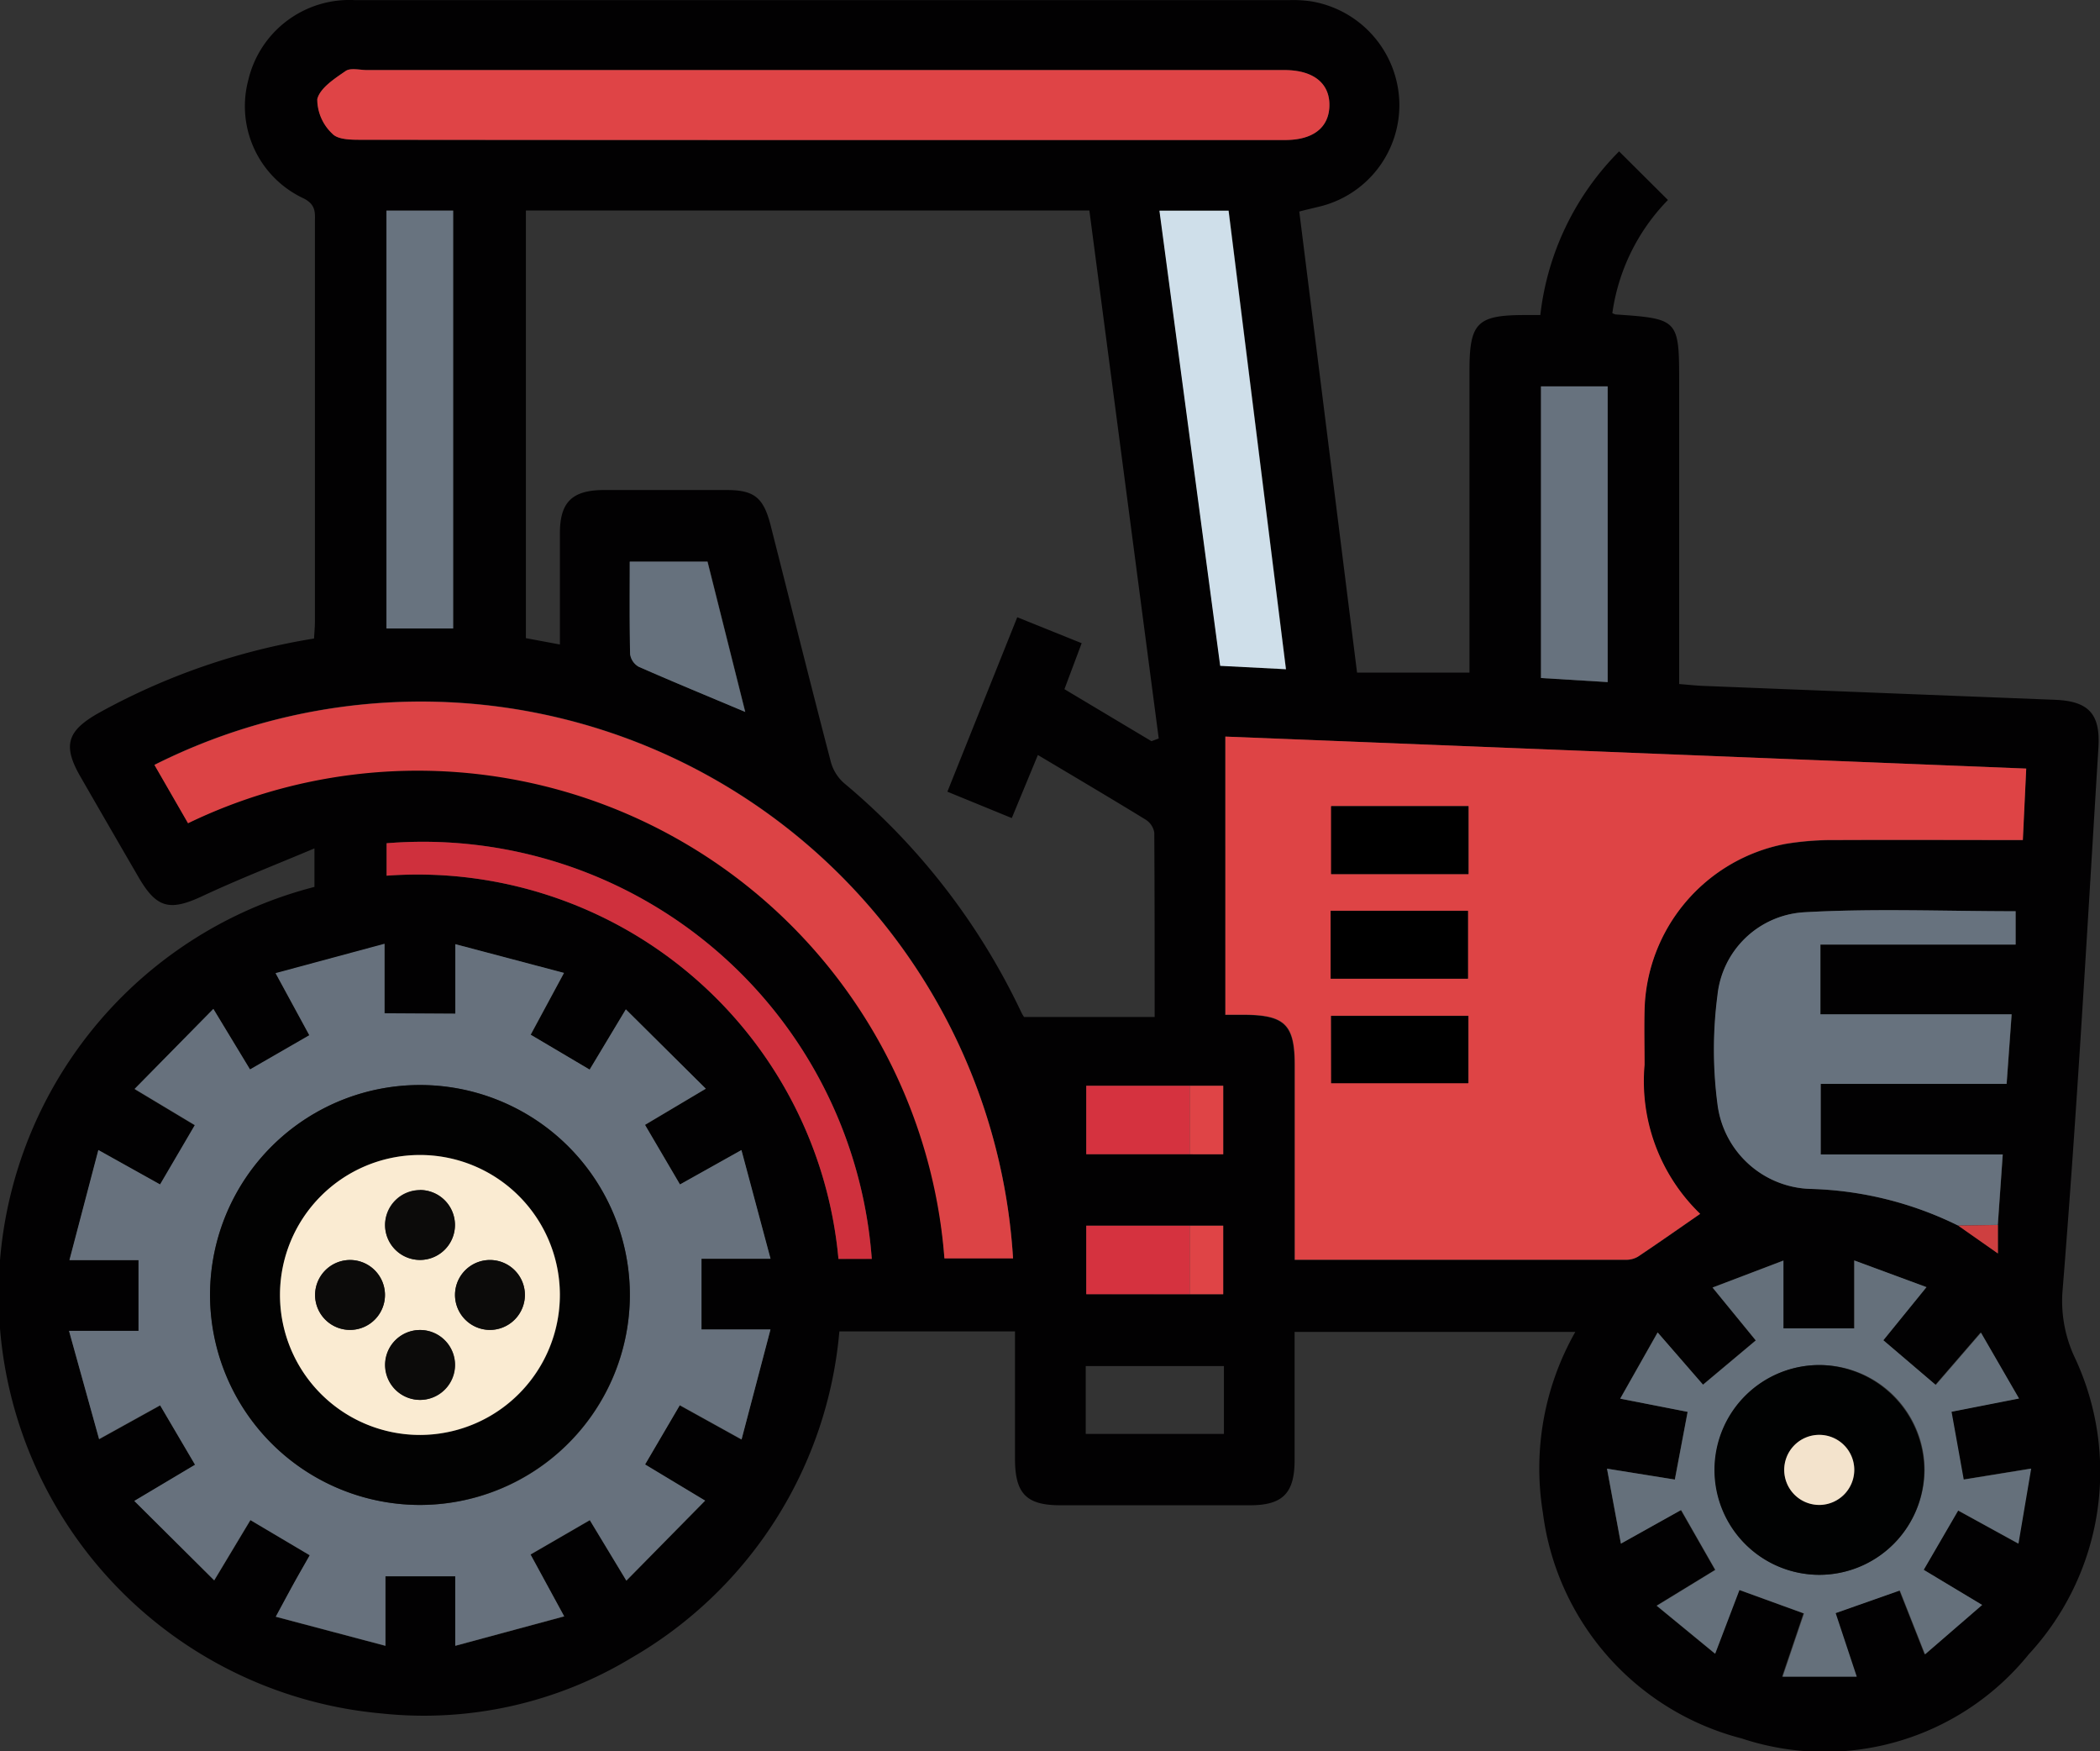 <svg xmlns="http://www.w3.org/2000/svg" width="45.319" height="37.782" viewBox="0 0 45.319 37.782"><rect x="0" y="0" width="45.319" height="37.782" fill="#333333" stroke="none"/><g transform="translate(-11.874 -42.558)"><g transform="translate(11.874 42.558)"><path d="M18.66,61.693v-.831c-.841.355-1.637.664-2.408,1.025-.708.332-.994.274-1.386-.4q-.627-1.079-1.249-2.16c-.4-.689-.3-1.005.411-1.4a14.305,14.305,0,0,1,4.623-1.593c.007-.127.019-.249.019-.371q0-4.294,0-8.588c0-.21.036-.392-.238-.534a2.194,2.194,0,0,1-1.2-2.554,2.24,2.24,0,0,1,2.288-1.727q10.1,0,20.193,0a2.653,2.653,0,0,1,.47.029,2.277,2.277,0,0,1,1.889,2.164,2.253,2.253,0,0,1-1.753,2.269c-.121.03-.242.057-.406.1L41.16,57.07h2.426V50.555c0-1.033.163-1.2,1.2-1.2h.329a5.951,5.951,0,0,1,1.7-3.531l1.054,1.049a4.357,4.357,0,0,0-1.2,2.441.351.351,0,0,0,.07.028c1.359.093,1.372.108,1.372,1.467v6.507c.184.014.35.033.517.04q3.794.151,7.589.3c.726.028.988.3.942,1.032-.243,3.924-.461,7.85-.778,11.767a2.867,2.867,0,0,0,.279,1.416,5.8,5.8,0,0,1-1.005,6.379,5.666,5.666,0,0,1-6.191,1.816,5.783,5.783,0,0,1-4.294-4.872,5.958,5.958,0,0,1,.7-3.9H39.812c0,.92,0,1.843,0,2.766,0,.713-.256.973-.957.974q-2.052,0-4.1,0c-.732,0-.976-.252-.977-1,0-.909,0-1.819,0-2.751h-3.79a9.036,9.036,0,0,1-4.488,7.044,8.653,8.653,0,0,1-5.381,1.2A9.078,9.078,0,0,1,18.66,61.693m18.887,8.788h.723V69H35.316v1.478Zm0-4.5H35.316v1.478h2.955V65.982ZM54.134,69l.856.6v-.615c.034-.492.069-.985.106-1.52H51.168V65.944H55.18l.108-1.5H51.162V62.937h4.213v-.719c-1.539,0-3.062-.064-4.576.023a2,2,0,0,0-1.857,1.793,9.013,9.013,0,0,0,0,2.343,2.086,2.086,0,0,0,1.985,1.832A7.654,7.654,0,0,1,54.134,69M23.223,47.1v9.226l.734.137c0-.83,0-1.615,0-2.4,0-.673.265-.93.949-.933q1.32,0,2.641,0c.6,0,.8.157.955.752.432,1.7.856,3.407,1.3,5.107a.939.939,0,0,0,.28.459A14.52,14.52,0,0,1,33.915,64.4c.032.067.078.126.06.1h2.817c0-1.379,0-2.68-.008-3.981a.412.412,0,0,0-.189-.279c-.761-.466-1.529-.92-2.323-1.393l-.563,1.361-1.39-.569,1.508-3.764,1.39.56-.372.992,1.878,1.122.157-.058L35.383,47.1ZM38.318,64.456h.41c.874.007,1.083.216,1.083,1.086q0,1.7,0,3.4v.8c2.426,0,4.784,0,7.142,0a.5.5,0,0,0,.264-.067c.451-.3.9-.614,1.342-.923a3.976,3.976,0,0,1-1.2-3.214c0-.393-.006-.787,0-1.18a3.744,3.744,0,0,1,3.044-3.589,6.2,6.2,0,0,1,1.077-.082c1.332-.009,2.665,0,4.043,0L55.6,59.14l-17.283-.69ZM21.7,64.428H20.176v-1.5l-2.351.634.728,1.339-1.28.738-.791-1.306-1.7,1.727,1.3.78-.75,1.28L14,67.374l-.624,2.375h1.49v1.527h-1.5l.649,2.335,1.317-.729.754,1.282-1.311.78,1.724,1.713.781-1.3,1.281.759c-.139.246-.248.435-.354.626s-.217.4-.379.7l2.366.627v-1.5H21.7v1.5l2.351-.635L23.323,76.1l1.28-.741.789,1.305,1.7-1.726-1.3-.78.749-1.278,1.333.738.624-2.372h-1.49V69.718H28.5l-.628-2.344-1.326.742-.755-1.286,1.312-.78L25.38,64.338l-.781,1.3-1.273-.753.719-1.333-2.345-.62Zm-5.768-4.113a11.152,11.152,0,0,1,10.65.386,11.16,11.16,0,0,1,5.673,9h1.481A12.8,12.8,0,0,0,15.207,59.057l.725,1.258M29.566,45.578q5.02,0,10.041,0c.6,0,.945-.267.956-.737.011-.485-.343-.768-.968-.772H19.8c-.157,0-.355-.054-.463.02-.24.165-.553.366-.612.608a1.024,1.024,0,0,0,.326.746c.119.127.407.13.62.13q4.95.011,9.9.005M48.148,75.14l.736,1.288L47.62,77.2l1.26,1.035L49.4,76.86l1.393.506-.462,1.364h1.6l-.455-1.371,1.386-.488.544,1.378,1.233-1.066-1.261-.758.744-1.28,1.3.714.274-1.617-1.455.236-.263-1.463,1.457-.286-.822-1.421-.975,1.128-1.131-.964.931-1.146-1.557-.575v1.465H50.358V69.754l-1.529.582.933,1.141-1.139.955-.979-1.127-.807,1.428,1.455.285-.276,1.461-1.464-.235.3,1.617,1.293-.722M36.9,47.1l1.311,9.819L39.629,57,38.391,47.1ZM20.214,56.117h1.439V47.1H20.214Zm10.474,13.6a9.713,9.713,0,0,0-10.47-8.966v.7a9.12,9.12,0,0,1,9.751,8.268ZM46.569,57.274v-6.38H45.129v6.292l1.439.088M27.96,57.92l-.814-3.246H25.468c0,.69-.008,1.346.009,2a.372.372,0,0,0,.187.269c.739.326,1.487.634,2.3.975M38.287,72.031H35.305v1.463h2.982Z" transform="translate(-11.874 -42.558)" fill="#020102"/><path d="M221.668,174.641v-6.007l17.283.69-.072,1.541c-1.379,0-2.711-.006-4.043,0a6.2,6.2,0,0,0-1.077.082,3.744,3.744,0,0,0-3.044,3.589c-.01.393,0,.787,0,1.18a3.976,3.976,0,0,0,1.2,3.214c-.447.309-.891.621-1.342.923a.5.5,0,0,1-.264.067c-2.358,0-4.715,0-7.142,0v-.8q0-1.7,0-3.4c0-.87-.21-1.079-1.083-1.086h-.41m5.244-4.5h-2.963V171.6h2.963Zm-2.972,3.72H226.9v-1.463H223.94Zm.01,2.255h2.959v-1.452H223.95Z" transform="translate(-195.224 -152.742)" fill="#de4445"/><path d="M32.008,205.638v-1.5l2.345.62-.719,1.333,1.273.753.781-1.3,1.726,1.712-1.312.78.755,1.286,1.326-.742.628,2.344h-1.49v1.527h1.489l-.624,2.372-1.333-.738-.749,1.278,1.295.78-1.7,1.726-.789-1.305-1.279.741.726,1.335-2.351.635v-1.5H30.5v1.5l-2.367-.627c.162-.3.269-.5.379-.7s.215-.38.354-.626l-1.281-.759-.781,1.3-1.724-1.713,1.311-.781-.754-1.282-1.317.729-.649-2.335h1.5v-1.527H23.68l.624-2.375,1.332.742.75-1.28-1.3-.78,1.7-1.727.791,1.306,1.28-.738-.728-1.339,2.351-.634v1.5Zm-.784,10.6a4.53,4.53,0,1,0-4.509-4.55,4.544,4.544,0,0,0,4.509,4.55" transform="translate(-22.182 -183.768)" fill="#67717d"/><path d="M39.043,165l-.725-1.258a12.8,12.8,0,0,1,18.529,10.646H55.366A11.4,11.4,0,0,0,39.043,165" transform="translate(-34.985 -147.238)" fill="#dc4345"/><path d="M76.978,55.926q-4.949,0-9.9-.005c-.213,0-.5,0-.62-.13a1.024,1.024,0,0,1-.326-.746c.06-.242.373-.443.612-.608.108-.074.306-.02.463-.02h19.8c.625,0,.979.287.968.772-.011.47-.351.737-.956.737q-5.02,0-10.041,0" transform="translate(-59.286 -52.905)" fill="#df4446"/><path d="M288.581,263.7l-1.293.722-.3-1.617,1.464.235.276-1.461-1.455-.285.808-1.428.979,1.127,1.139-.955-.933-1.141,1.529-.582v1.463h1.531v-1.465l1.557.575-.931,1.146,1.131.964.975-1.128.822,1.421-1.457.286.263,1.463,1.455-.236-.274,1.617-1.3-.714-.744,1.28,1.261.758-1.233,1.066-.544-1.378-1.385.488.455,1.371h-1.6l.462-1.364-1.393-.506-.524,1.375-1.26-1.035,1.264-.773-.736-1.288m5.251-.878a2.263,2.263,0,1,0-2.278,2.272,2.279,2.279,0,0,0,2.278-2.272" transform="translate(-252.307 -231.118)" fill="#65707b"/><path d="M310.594,205.152a7.655,7.655,0,0,0-3.212-.793,2.085,2.085,0,0,1-1.985-1.832,9.01,9.01,0,0,1,0-2.343,2,2,0,0,1,1.857-1.792c1.514-.087,3.037-.023,4.577-.023v.719h-4.213v1.505h4.127l-.108,1.5h-4.012v1.523h3.928c-.037.536-.072,1.028-.106,1.52l-.856.013" transform="translate(-268.334 -178.709)" fill="#67727e"/><path d="M210.412,78.63H211.9l1.238,9.891-1.419-.072-1.311-9.819" transform="translate(-185.387 -74.083)" fill="#cfdfea"/><rect width="1.439" height="9.014" transform="translate(8.34 4.545)" fill="#68737f"/><path d="M88.536,195.476h-.719a9.12,9.12,0,0,0-9.751-8.268v-.7a9.713,9.713,0,0,1,10.47,8.966" transform="translate(-69.723 -168.315)" fill="#cf303d"/><path d="M277.144,115.07l-1.439-.088V108.69h1.439Z" transform="translate(-242.45 -100.354)" fill="#67727e"/><path d="M122.2,141.927c-.81-.341-1.557-.649-2.3-.975a.372.372,0,0,1-.187-.269c-.016-.656-.009-1.313-.009-2h1.678l.815,3.246" transform="translate(-106.115 -126.565)" fill="#66717d"/><path d="M200.081,229.877h-2.232V228.4h2.232v1.478" transform="translate(-174.407 -204.974)" fill="#d5323f"/><path d="M200.081,253.84h-2.232v-1.478h2.232v1.478" transform="translate(-174.407 -225.917)" fill="#d5323f"/><path d="M215.556,229.877V228.4h.724v1.478Z" transform="translate(-189.882 -204.974)" fill="#df4446"/><path d="M215.556,253.84v-1.478h.724v1.478Z" transform="translate(-189.882 -225.917)" fill="#df4446"/><path d="M347.146,252.248l.856-.013c0,.168,0,.336,0,.615l-.856-.6" transform="translate(-304.886 -225.806)" fill="#ce3f40"/><rect width="2.963" height="1.463" transform="translate(28.725 17.395)"/><rect width="2.963" height="1.463" transform="translate(28.716 19.652)"/><rect width="2.959" height="1.452" transform="translate(28.726 21.919)"/><path d="M52.349,237.334a4.53,4.53,0,1,1,4.55-4.461,4.538,4.538,0,0,1-4.55,4.461m.03-1.509a3.021,3.021,0,1,0-3.029-3.023,3.032,3.032,0,0,0,3.029,3.023" transform="translate(-43.307 -204.865)" fill="#020202"/><path d="M309.936,278.461a2.263,2.263,0,1,1-2.247-2.253,2.282,2.282,0,0,1,2.247,2.253m-2.247.765a.756.756,0,1,0-.772-.726.762.762,0,0,0,.772.726" transform="translate(-268.411 -246.757)" fill="#010202"/><path d="M62.848,246.292a3.02,3.02,0,1,1,3.01-3.043,3.025,3.025,0,0,1-3.01,3.043m-.011-5.284a.754.754,0,1,0,.756.74.756.756,0,0,0-.756-.74m-1.527,1.51a.754.754,0,1,0,.773.723.756.756,0,0,0-.773-.723m3.033,1.508a.754.754,0,1,0-.747-.748.761.761,0,0,0,.747.748m-1.5,1.51a.754.754,0,1,0-.753-.743.761.761,0,0,0,.753.743" transform="translate(-53.776 -215.333)" fill="#faebd2"/><path d="M318.134,289.676a.756.756,0,1,1,.738-.762.759.759,0,0,1-.738.762" transform="translate(-278.856 -257.207)" fill="#f3e3cc"/><path d="M78.55,246.252A.754.754,0,1,1,77.8,247a.759.759,0,0,1,.751-.744" transform="translate(-69.489 -220.577)" fill="#0c0b0a"/><path d="M66.553,258.231a.754.754,0,1,1-.734.76.759.759,0,0,1,.734-.76" transform="translate(-59.019 -231.046)" fill="#0c0b0a"/><path d="M90.524,259.737a.754.754,0,1,1,.76-.737.759.759,0,0,1-.76.737" transform="translate(-79.957 -231.044)" fill="#0c0b0a"/><path d="M78.55,271.72a.754.754,0,1,1,.755-.742.759.759,0,0,1-.755.742" transform="translate(-69.488 -241.517)" fill="#0c0b0a"/></g></g></svg>